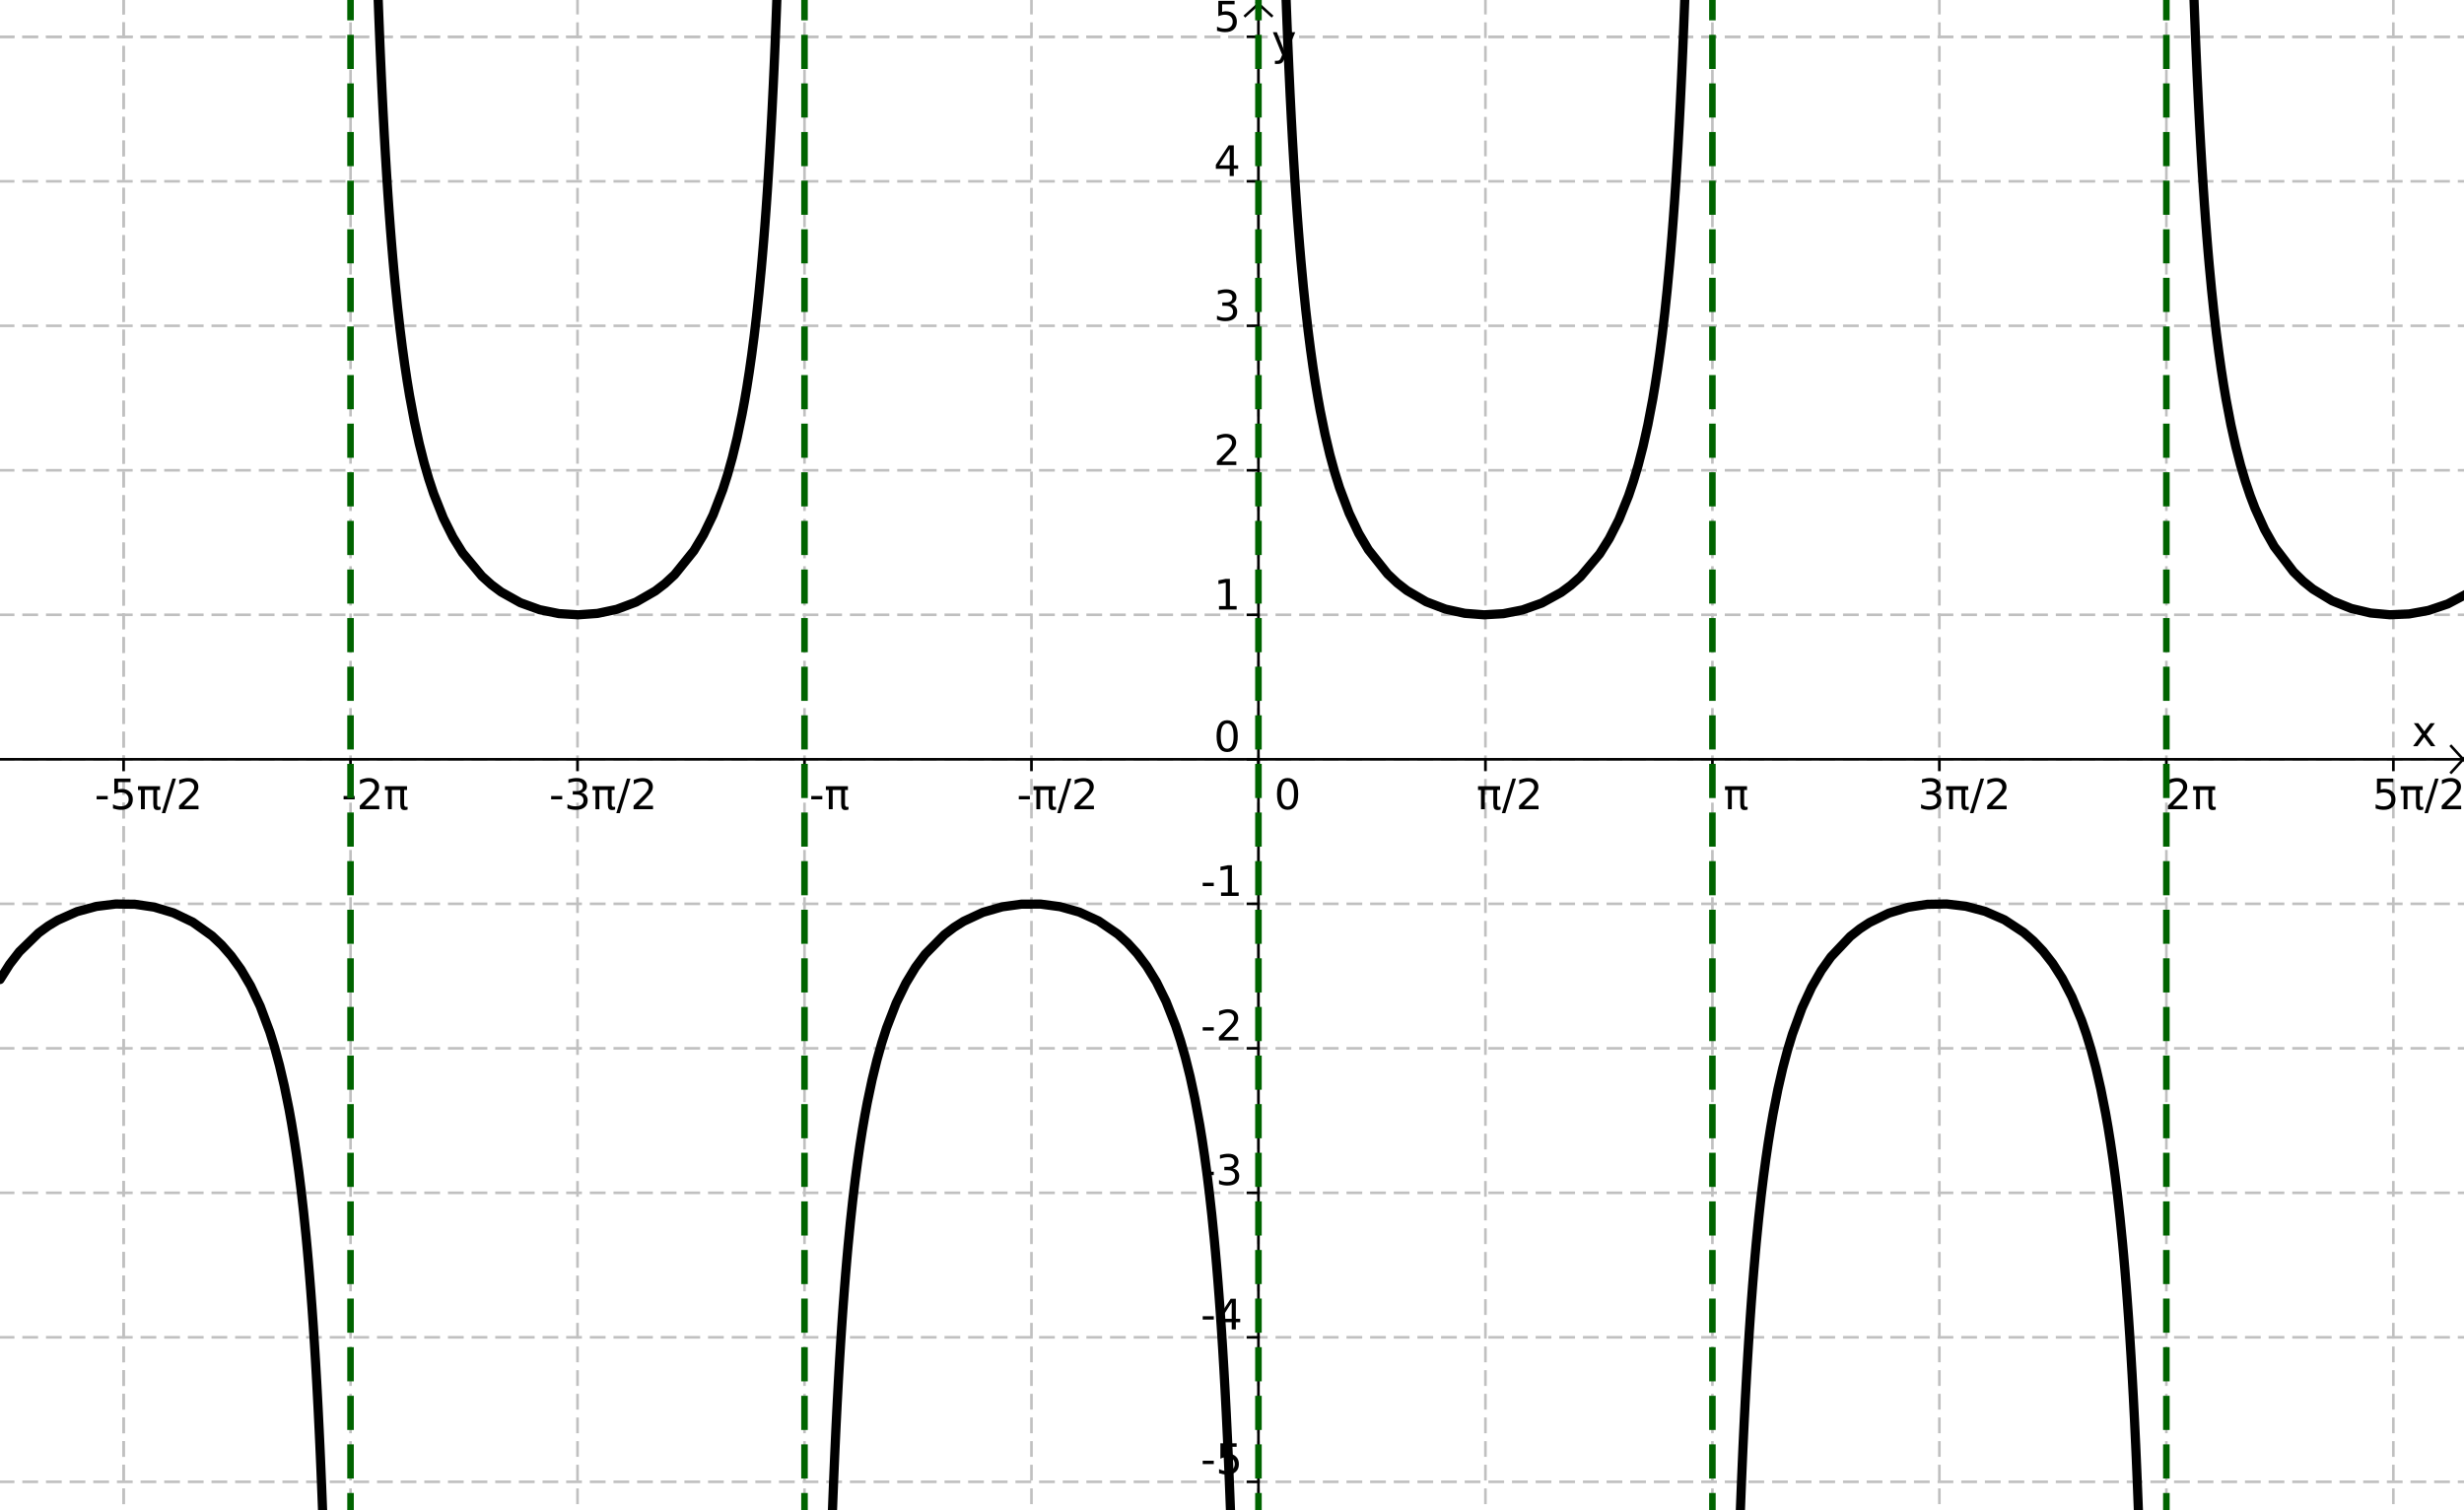 <?xml version="1.0" standalone="no"?>

<svg 
     version="1.1"
     baseProfile="full"
     xmlns="http://www.w3.org/2000/svg"
     xmlns:xlink="http://www.w3.org/1999/xlink"
     xmlns:ev="http://www.w3.org/2001/xml-events"
     x="0px"
     y="0px"
     width="483px"
     height="296px"
     viewBox="0 0 483 296"
     >
<rect x="0" y="0" width="483" height="296" fill="#808080" stroke="none"/>
<title></title>
<desc>Creator: FreeHEP Graphics2D Driver Producer: geogebra.export.SVGExtensions Revision: 12753  Source:  Date: Domingo, 12 de Abril de 2015 11h59min41s BRT</desc>
<g stroke-linejoin="miter" stroke-dashoffset="0" stroke-dasharray="none" stroke-width="1" stroke-miterlimit="10" stroke-linecap="square">
<g transform="matrix(0.515, 0, 0, 0.515, 0, 0)">
<g fill-opacity="1" fill-rule="nonzero" stroke="none" fill="#ffffff">
  <path d="M 0 0 L 939 0 L 939 575 L 0 575 L 0 0 z"/>
</g> <!-- drawing style -->
</g> <!-- transform -->
<g transform="matrix(0.515, 0, 0, 0.515, 0, 0)">
<g stroke-linejoin="round" stroke-dasharray="5,4" stroke-linecap="butt" fill="none" stroke-opacity="1" stroke="#c0c0c0">
  <path d="M 47.031 0 L 47.031 575"/>
</g> <!-- drawing style -->
</g> <!-- transform -->
<g transform="matrix(0.515, 0, 0, 0.515, 0, 0)">
<g stroke-linejoin="round" stroke-dasharray="5,4" stroke-linecap="butt" fill="none" stroke-opacity="1" stroke="#c0c0c0">
  <path d="M 47.031 0 L 47.031 575"/>
</g> <!-- drawing style -->
</g> <!-- transform -->
<g transform="matrix(0.515, 0, 0, 0.515, 0, 0)">
<g stroke-linejoin="round" stroke-dasharray="5,4" stroke-linecap="butt" fill="none" stroke-opacity="1" stroke="#c0c0c0">
  <path d="M 133.425 0 L 133.425 575"/>
</g> <!-- drawing style -->
</g> <!-- transform -->
<g transform="matrix(0.515, 0, 0, 0.515, 0, 0)">
<g stroke-linejoin="round" stroke-dasharray="5,4" stroke-linecap="butt" fill="none" stroke-opacity="1" stroke="#c0c0c0">
  <path d="M 219.819 0 L 219.819 575"/>
</g> <!-- drawing style -->
</g> <!-- transform -->
<g transform="matrix(0.515, 0, 0, 0.515, 0, 0)">
<g stroke-linejoin="round" stroke-dasharray="5,4" stroke-linecap="butt" fill="none" stroke-opacity="1" stroke="#c0c0c0">
  <path d="M 306.212 0 L 306.212 575"/>
</g> <!-- drawing style -->
</g> <!-- transform -->
<g transform="matrix(0.515, 0, 0, 0.515, 0, 0)">
<g stroke-linejoin="round" stroke-dasharray="5,4" stroke-linecap="butt" fill="none" stroke-opacity="1" stroke="#c0c0c0">
  <path d="M 392.606 0 L 392.606 575"/>
</g> <!-- drawing style -->
</g> <!-- transform -->
<g transform="matrix(0.515, 0, 0, 0.515, 0, 0)">
<g stroke-linejoin="round" stroke-dasharray="5,4" stroke-linecap="butt" fill="none" stroke-opacity="1" stroke="#c0c0c0">
  <path d="M 479 0 L 479 575"/>
</g> <!-- drawing style -->
</g> <!-- transform -->
<g transform="matrix(0.515, 0, 0, 0.515, 0, 0)">
<g stroke-linejoin="round" stroke-dasharray="5,4" stroke-linecap="butt" fill="none" stroke-opacity="1" stroke="#c0c0c0">
  <path d="M 565.394 0 L 565.394 575"/>
</g> <!-- drawing style -->
</g> <!-- transform -->
<g transform="matrix(0.515, 0, 0, 0.515, 0, 0)">
<g stroke-linejoin="round" stroke-dasharray="5,4" stroke-linecap="butt" fill="none" stroke-opacity="1" stroke="#c0c0c0">
  <path d="M 651.788 0 L 651.788 575"/>
</g> <!-- drawing style -->
</g> <!-- transform -->
<g transform="matrix(0.515, 0, 0, 0.515, 0, 0)">
<g stroke-linejoin="round" stroke-dasharray="5,4" stroke-linecap="butt" fill="none" stroke-opacity="1" stroke="#c0c0c0">
  <path d="M 738.181 0 L 738.181 575"/>
</g> <!-- drawing style -->
</g> <!-- transform -->
<g transform="matrix(0.515, 0, 0, 0.515, 0, 0)">
<g stroke-linejoin="round" stroke-dasharray="5,4" stroke-linecap="butt" fill="none" stroke-opacity="1" stroke="#c0c0c0">
  <path d="M 824.575 0 L 824.575 575"/>
</g> <!-- drawing style -->
</g> <!-- transform -->
<g transform="matrix(0.515, 0, 0, 0.515, 0, 0)">
<g stroke-linejoin="round" stroke-dasharray="5,4" stroke-linecap="butt" fill="none" stroke-opacity="1" stroke="#c0c0c0">
  <path d="M 910.969 0 L 910.969 575"/>
</g> <!-- drawing style -->
</g> <!-- transform -->
<g transform="matrix(0.515, 0, 0, 0.515, 0, 0)">
<g stroke-linejoin="round" stroke-dasharray="5,4" stroke-linecap="butt" fill="none" stroke-opacity="1" stroke="#c0c0c0">
  <path d="M 0 14 L 939 14"/>
</g> <!-- drawing style -->
</g> <!-- transform -->
<g transform="matrix(0.515, 0, 0, 0.515, 0, 0)">
<g stroke-linejoin="round" stroke-dasharray="5,4" stroke-linecap="butt" fill="none" stroke-opacity="1" stroke="#c0c0c0">
  <path d="M 0 14 L 939 14"/>
</g> <!-- drawing style -->
</g> <!-- transform -->
<g transform="matrix(0.515, 0, 0, 0.515, 0, 0)">
<g stroke-linejoin="round" stroke-dasharray="5,4" stroke-linecap="butt" fill="none" stroke-opacity="1" stroke="#c0c0c0">
  <path d="M 0 69 L 939 69"/>
</g> <!-- drawing style -->
</g> <!-- transform -->
<g transform="matrix(0.515, 0, 0, 0.515, 0, 0)">
<g stroke-linejoin="round" stroke-dasharray="5,4" stroke-linecap="butt" fill="none" stroke-opacity="1" stroke="#c0c0c0">
  <path d="M 0 124 L 939 124"/>
</g> <!-- drawing style -->
</g> <!-- transform -->
<g transform="matrix(0.515, 0, 0, 0.515, 0, 0)">
<g stroke-linejoin="round" stroke-dasharray="5,4" stroke-linecap="butt" fill="none" stroke-opacity="1" stroke="#c0c0c0">
  <path d="M 0 179 L 939 179"/>
</g> <!-- drawing style -->
</g> <!-- transform -->
<g transform="matrix(0.515, 0, 0, 0.515, 0, 0)">
<g stroke-linejoin="round" stroke-dasharray="5,4" stroke-linecap="butt" fill="none" stroke-opacity="1" stroke="#c0c0c0">
  <path d="M 0 234 L 939 234"/>
</g> <!-- drawing style -->
</g> <!-- transform -->
<g transform="matrix(0.515, 0, 0, 0.515, 0, 0)">
<g stroke-linejoin="round" stroke-dasharray="5,4" stroke-linecap="butt" fill="none" stroke-opacity="1" stroke="#c0c0c0">
  <path d="M 0 289 L 939 289"/>
</g> <!-- drawing style -->
</g> <!-- transform -->
<g transform="matrix(0.515, 0, 0, 0.515, 0, 0)">
<g stroke-linejoin="round" stroke-dasharray="5,4" stroke-linecap="butt" fill="none" stroke-opacity="1" stroke="#c0c0c0">
  <path d="M 0 344 L 939 344"/>
</g> <!-- drawing style -->
</g> <!-- transform -->
<g transform="matrix(0.515, 0, 0, 0.515, 0, 0)">
<g stroke-linejoin="round" stroke-dasharray="5,4" stroke-linecap="butt" fill="none" stroke-opacity="1" stroke="#c0c0c0">
  <path d="M 0 399 L 939 399"/>
</g> <!-- drawing style -->
</g> <!-- transform -->
<g transform="matrix(0.515, 0, 0, 0.515, 0, 0)">
<g stroke-linejoin="round" stroke-dasharray="5,4" stroke-linecap="butt" fill="none" stroke-opacity="1" stroke="#c0c0c0">
  <path d="M 0 454 L 939 454"/>
</g> <!-- drawing style -->
</g> <!-- transform -->
<g transform="matrix(0.515, 0, 0, 0.515, 0, 0)">
<g stroke-linejoin="round" stroke-dasharray="5,4" stroke-linecap="butt" fill="none" stroke-opacity="1" stroke="#c0c0c0">
  <path d="M 0 509 L 939 509"/>
</g> <!-- drawing style -->
</g> <!-- transform -->
<g transform="matrix(0.515, 0, 0, 0.515, 0, 0)">
<g stroke-linejoin="round" stroke-dasharray="5,4" stroke-linecap="butt" fill="none" stroke-opacity="1" stroke="#c0c0c0">
  <path d="M 0 564 L 939 564"/>
</g> <!-- drawing style -->
</g> <!-- transform -->
<g transform="matrix(0.515, 0, 0, 0.515, 0, 0)">
<g fill-opacity="1" fill-rule="nonzero" stroke="none" fill="#000000">
  <path d="M 926.781 275.25 L 923.625 279.5 L 926.953 284 L 925.25 284 L 922.703 280.562 L 920.156 284 L 918.469 284 L 921.859 279.422 L 918.75 275.25 L 920.453 275.25 L 922.766 278.359 L 925.094 275.25 L 926.781 275.25 z"/>
</g> <!-- drawing style -->
</g> <!-- transform -->
<g transform="matrix(0.515, 0, 0, 0.515, 0, 0)">
<g fill-opacity="1" fill-rule="nonzero" stroke="none" fill="#000000">
  <path d="M 36.781 302.969 L 41 302.969 L 41 304.25 L 36.781 304.25 L 36.781 302.969 z M 43.508 296.328 L 49.695 296.328 L 49.695 297.656 L 44.945 297.656 L 44.945 300.516 Q 45.289 300.406 45.633 300.344 Q 45.977 300.281 46.32 300.281 Q 48.273 300.281 49.414 301.352 Q 50.555 302.422 50.555 304.25 Q 50.555 306.141 49.383 307.188 Q 48.211 308.234 46.086 308.234 Q 45.352 308.234 44.586 308.102 Q 43.82 307.969 43.008 307.719 L 43.008 306.141 Q 43.711 306.516 44.461 306.703 Q 45.211 306.891 46.055 306.891 Q 47.398 306.891 48.188 306.18 Q 48.977 305.469 48.977 304.25 Q 48.977 303.031 48.188 302.32 Q 47.398 301.609 46.055 301.609 Q 45.414 301.609 44.789 301.75 Q 44.164 301.891 43.508 302.188 L 43.508 296.328 z M 52.531 299.25 L 60.922 299.25 L 60.922 300.688 L 59.812 300.688 L 59.812 306.062 Q 59.812 306.625 60.008 306.867 Q 60.203 307.109 60.625 307.109 Q 60.75 307.109 60.922 307.094 Q 61.094 307.078 61.141 307.062 L 61.141 308.109 Q 60.875 308.219 60.586 308.266 Q 60.297 308.312 60 308.312 Q 59.062 308.312 58.703 307.797 Q 58.344 307.281 58.344 305.906 L 58.344 300.688 L 55.125 300.688 L 55.125 308 L 53.656 308 L 53.656 300.688 L 52.531 300.688 L 52.531 299.25 z M 65.648 296.328 L 66.977 296.328 L 62.914 309.484 L 61.586 309.484 L 65.648 296.328 z M 70.055 306.672 L 75.555 306.672 L 75.555 308 L 68.148 308 L 68.148 306.672 Q 69.055 305.734 70.602 304.172 Q 72.148 302.609 72.555 302.156 Q 73.305 301.297 73.609 300.711 Q 73.914 300.125 73.914 299.547 Q 73.914 298.625 73.258 298.039 Q 72.602 297.453 71.555 297.453 Q 70.82 297.453 69.992 297.711 Q 69.164 297.969 68.227 298.484 L 68.227 296.891 Q 69.18 296.516 70.008 296.32 Q 70.836 296.125 71.523 296.125 Q 73.336 296.125 74.414 297.031 Q 75.492 297.938 75.492 299.453 Q 75.492 300.172 75.227 300.812 Q 74.961 301.453 74.242 302.328 Q 74.055 302.562 73.008 303.641 Q 71.961 304.719 70.055 306.672 z"/>
</g> <!-- drawing style -->
</g> <!-- transform -->
<g transform="matrix(0.515, 0, 0, 0.515, 0, 0)">
<g stroke-linecap="butt" fill="none" stroke-opacity="1" stroke="#000000">
  <path d="M 47.031 289 L 47.031 293"/>
</g> <!-- drawing style -->
</g> <!-- transform -->
<g transform="matrix(0.515, 0, 0, 0.515, 0, 0)">
<g fill-opacity="1" fill-rule="nonzero" stroke="none" fill="#000000">
  <path d="M 130.781 302.969 L 135 302.969 L 135 304.25 L 130.781 304.25 L 130.781 302.969 z M 138.852 306.672 L 144.352 306.672 L 144.352 308 L 136.945 308 L 136.945 306.672 Q 137.852 305.734 139.398 304.172 Q 140.945 302.609 141.352 302.156 Q 142.102 301.297 142.406 300.711 Q 142.711 300.125 142.711 299.547 Q 142.711 298.625 142.055 298.039 Q 141.398 297.453 140.352 297.453 Q 139.617 297.453 138.789 297.711 Q 137.961 297.969 137.023 298.484 L 137.023 296.891 Q 137.977 296.516 138.805 296.32 Q 139.633 296.125 140.32 296.125 Q 142.133 296.125 143.211 297.031 Q 144.289 297.938 144.289 299.453 Q 144.289 300.172 144.023 300.812 Q 143.758 301.453 143.039 302.328 Q 142.852 302.562 141.805 303.641 Q 140.758 304.719 138.852 306.672 z M 146.531 299.25 L 154.922 299.25 L 154.922 300.688 L 153.812 300.688 L 153.812 306.062 Q 153.812 306.625 154.008 306.867 Q 154.203 307.109 154.625 307.109 Q 154.75 307.109 154.922 307.094 Q 155.094 307.078 155.141 307.062 L 155.141 308.109 Q 154.875 308.219 154.586 308.266 Q 154.297 308.312 154 308.312 Q 153.062 308.312 152.703 307.797 Q 152.344 307.281 152.344 305.906 L 152.344 300.688 L 149.125 300.688 L 149.125 308 L 147.656 308 L 147.656 300.688 L 146.531 300.688 L 146.531 299.25 z"/>
</g> <!-- drawing style -->
</g> <!-- transform -->
<g transform="matrix(0.515, 0, 0, 0.515, 0, 0)">
<g stroke-linecap="butt" fill="none" stroke-opacity="1" stroke="#000000">
  <path d="M 133.425 289 L 133.425 293"/>
</g> <!-- drawing style -->
</g> <!-- transform -->
<g transform="matrix(0.515, 0, 0, 0.515, 0, 0)">
<g fill-opacity="1" fill-rule="nonzero" stroke="none" fill="#000000">
  <path d="M 209.781 302.969 L 214 302.969 L 214 304.25 L 209.781 304.25 L 209.781 302.969 z M 221.273 301.703 Q 222.398 301.953 223.039 302.719 Q 223.68 303.484 223.68 304.609 Q 223.68 306.328 222.492 307.281 Q 221.305 308.234 219.117 308.234 Q 218.383 308.234 217.602 308.086 Q 216.82 307.938 215.992 307.641 L 215.992 306.125 Q 216.648 306.5 217.43 306.695 Q 218.211 306.891 219.07 306.891 Q 220.555 306.891 221.328 306.305 Q 222.102 305.719 222.102 304.609 Q 222.102 303.578 221.383 302.992 Q 220.664 302.406 219.367 302.406 L 218.008 302.406 L 218.008 301.109 L 219.43 301.109 Q 220.602 301.109 221.219 300.648 Q 221.836 300.188 221.836 299.312 Q 221.836 298.406 221.195 297.93 Q 220.555 297.453 219.367 297.453 Q 218.727 297.453 217.984 297.594 Q 217.242 297.734 216.352 298.031 L 216.352 296.625 Q 217.242 296.375 218.031 296.25 Q 218.82 296.125 219.508 296.125 Q 221.305 296.125 222.352 296.938 Q 223.398 297.75 223.398 299.141 Q 223.398 300.109 222.844 300.781 Q 222.289 301.453 221.273 301.703 z M 225.531 299.25 L 233.922 299.25 L 233.922 300.688 L 232.812 300.688 L 232.812 306.062 Q 232.812 306.625 233.008 306.867 Q 233.203 307.109 233.625 307.109 Q 233.75 307.109 233.922 307.094 Q 234.094 307.078 234.141 307.062 L 234.141 308.109 Q 233.875 308.219 233.586 308.266 Q 233.297 308.312 233 308.312 Q 232.062 308.312 231.703 307.797 Q 231.344 307.281 231.344 305.906 L 231.344 300.688 L 228.125 300.688 L 228.125 308 L 226.656 308 L 226.656 300.688 L 225.531 300.688 L 225.531 299.25 z M 238.648 296.328 L 239.977 296.328 L 235.914 309.484 L 234.586 309.484 L 238.648 296.328 z M 243.055 306.672 L 248.555 306.672 L 248.555 308 L 241.148 308 L 241.148 306.672 Q 242.055 305.734 243.602 304.172 Q 245.148 302.609 245.555 302.156 Q 246.305 301.297 246.609 300.711 Q 246.914 300.125 246.914 299.547 Q 246.914 298.625 246.258 298.039 Q 245.602 297.453 244.555 297.453 Q 243.82 297.453 242.992 297.711 Q 242.164 297.969 241.227 298.484 L 241.227 296.891 Q 242.18 296.516 243.008 296.32 Q 243.836 296.125 244.523 296.125 Q 246.336 296.125 247.414 297.031 Q 248.492 297.938 248.492 299.453 Q 248.492 300.172 248.227 300.812 Q 247.961 301.453 247.242 302.328 Q 247.055 302.562 246.008 303.641 Q 244.961 304.719 243.055 306.672 z"/>
</g> <!-- drawing style -->
</g> <!-- transform -->
<g transform="matrix(0.515, 0, 0, 0.515, 0, 0)">
<g stroke-linecap="butt" fill="none" stroke-opacity="1" stroke="#000000">
  <path d="M 219.819 289 L 219.819 293"/>
</g> <!-- drawing style -->
</g> <!-- transform -->
<g transform="matrix(0.515, 0, 0, 0.515, 0, 0)">
<g fill-opacity="1" fill-rule="nonzero" stroke="none" fill="#000000">
  <path d="M 308.781 302.969 L 313 302.969 L 313 304.25 L 308.781 304.25 L 308.781 302.969 z M 314.352 299.25 L 322.742 299.25 L 322.742 300.688 L 321.633 300.688 L 321.633 306.062 Q 321.633 306.625 321.828 306.867 Q 322.023 307.109 322.445 307.109 Q 322.57 307.109 322.742 307.094 Q 322.914 307.078 322.961 307.062 L 322.961 308.109 Q 322.695 308.219 322.406 308.266 Q 322.117 308.312 321.82 308.312 Q 320.883 308.312 320.523 307.797 Q 320.164 307.281 320.164 305.906 L 320.164 300.688 L 316.945 300.688 L 316.945 308 L 315.477 308 L 315.477 300.688 L 314.352 300.688 L 314.352 299.25 z"/>
</g> <!-- drawing style -->
</g> <!-- transform -->
<g transform="matrix(0.515, 0, 0, 0.515, 0, 0)">
<g stroke-linecap="butt" fill="none" stroke-opacity="1" stroke="#000000">
  <path d="M 306.212 289 L 306.212 293"/>
</g> <!-- drawing style -->
</g> <!-- transform -->
<g transform="matrix(0.515, 0, 0, 0.515, 0, 0)">
<g fill-opacity="1" fill-rule="nonzero" stroke="none" fill="#000000">
  <path d="M 387.781 302.969 L 392 302.969 L 392 304.25 L 387.781 304.25 L 387.781 302.969 z M 393.352 299.25 L 401.742 299.25 L 401.742 300.688 L 400.633 300.688 L 400.633 306.062 Q 400.633 306.625 400.828 306.867 Q 401.023 307.109 401.445 307.109 Q 401.57 307.109 401.742 307.094 Q 401.914 307.078 401.961 307.062 L 401.961 308.109 Q 401.695 308.219 401.406 308.266 Q 401.117 308.312 400.82 308.312 Q 399.883 308.312 399.523 307.797 Q 399.164 307.281 399.164 305.906 L 399.164 300.688 L 395.945 300.688 L 395.945 308 L 394.477 308 L 394.477 300.688 L 393.352 300.688 L 393.352 299.25 z M 406.469 296.328 L 407.797 296.328 L 403.734 309.484 L 402.406 309.484 L 406.469 296.328 z M 410.875 306.672 L 416.375 306.672 L 416.375 308 L 408.969 308 L 408.969 306.672 Q 409.875 305.734 411.422 304.172 Q 412.969 302.609 413.375 302.156 Q 414.125 301.297 414.43 300.711 Q 414.734 300.125 414.734 299.547 Q 414.734 298.625 414.078 298.039 Q 413.422 297.453 412.375 297.453 Q 411.641 297.453 410.812 297.711 Q 409.984 297.969 409.047 298.484 L 409.047 296.891 Q 410 296.516 410.828 296.32 Q 411.656 296.125 412.344 296.125 Q 414.156 296.125 415.234 297.031 Q 416.312 297.938 416.312 299.453 Q 416.312 300.172 416.047 300.812 Q 415.781 301.453 415.062 302.328 Q 414.875 302.562 413.828 303.641 Q 412.781 304.719 410.875 306.672 z"/>
</g> <!-- drawing style -->
</g> <!-- transform -->
<g transform="matrix(0.515, 0, 0, 0.515, 0, 0)">
<g stroke-linecap="butt" fill="none" stroke-opacity="1" stroke="#000000">
  <path d="M 392.606 289 L 392.606 293"/>
</g> <!-- drawing style -->
</g> <!-- transform -->
<g transform="matrix(0.515, 0, 0, 0.515, 0, 0)">
<g fill-opacity="1" fill-rule="nonzero" stroke="none" fill="#000000">
  <path d="M 490.094 297.375 Q 488.875 297.375 488.258 298.57 Q 487.641 299.766 487.641 302.172 Q 487.641 304.578 488.258 305.773 Q 488.875 306.969 490.094 306.969 Q 491.312 306.969 491.93 305.773 Q 492.547 304.578 492.547 302.172 Q 492.547 299.766 491.93 298.57 Q 491.312 297.375 490.094 297.375 z M 490.094 296.125 Q 492.047 296.125 493.086 297.672 Q 494.125 299.219 494.125 302.172 Q 494.125 305.125 493.086 306.68 Q 492.047 308.234 490.094 308.234 Q 488.125 308.234 487.094 306.68 Q 486.062 305.125 486.062 302.172 Q 486.062 299.219 487.094 297.672 Q 488.125 296.125 490.094 296.125 z"/>
</g> <!-- drawing style -->
</g> <!-- transform -->
<g transform="matrix(0.515, 0, 0, 0.515, 0, 0)">
<g stroke-linecap="butt" fill="none" stroke-opacity="1" stroke="#000000">
  <path d="M 479 289 L 479 293"/>
</g> <!-- drawing style -->
</g> <!-- transform -->
<g transform="matrix(0.515, 0, 0, 0.515, 0, 0)">
<g fill-opacity="1" fill-rule="nonzero" stroke="none" fill="#000000">
  <path d="M 562.578 299.25 L 570.969 299.25 L 570.969 300.688 L 569.859 300.688 L 569.859 306.062 Q 569.859 306.625 570.055 306.867 Q 570.25 307.109 570.672 307.109 Q 570.797 307.109 570.969 307.094 Q 571.141 307.078 571.188 307.062 L 571.188 308.109 Q 570.922 308.219 570.633 308.266 Q 570.344 308.312 570.047 308.312 Q 569.109 308.312 568.75 307.797 Q 568.391 307.281 568.391 305.906 L 568.391 300.688 L 565.172 300.688 L 565.172 308 L 563.703 308 L 563.703 300.688 L 562.578 300.688 L 562.578 299.25 z M 575.695 296.328 L 577.023 296.328 L 572.961 309.484 L 571.633 309.484 L 575.695 296.328 z M 580.102 306.672 L 585.602 306.672 L 585.602 308 L 578.195 308 L 578.195 306.672 Q 579.102 305.734 580.648 304.172 Q 582.195 302.609 582.602 302.156 Q 583.352 301.297 583.656 300.711 Q 583.961 300.125 583.961 299.547 Q 583.961 298.625 583.305 298.039 Q 582.648 297.453 581.602 297.453 Q 580.867 297.453 580.039 297.711 Q 579.211 297.969 578.273 298.484 L 578.273 296.891 Q 579.227 296.516 580.055 296.32 Q 580.883 296.125 581.57 296.125 Q 583.383 296.125 584.461 297.031 Q 585.539 297.938 585.539 299.453 Q 585.539 300.172 585.273 300.812 Q 585.008 301.453 584.289 302.328 Q 584.102 302.562 583.055 303.641 Q 582.008 304.719 580.102 306.672 z"/>
</g> <!-- drawing style -->
</g> <!-- transform -->
<g transform="matrix(0.515, 0, 0, 0.515, 0, 0)">
<g stroke-linecap="butt" fill="none" stroke-opacity="1" stroke="#000000">
  <path d="M 565.394 289 L 565.394 293"/>
</g> <!-- drawing style -->
</g> <!-- transform -->
<g transform="matrix(0.515, 0, 0, 0.515, 0, 0)">
<g fill-opacity="1" fill-rule="nonzero" stroke="none" fill="#000000">
  <path d="M 656.578 299.25 L 664.969 299.25 L 664.969 300.688 L 663.859 300.688 L 663.859 306.062 Q 663.859 306.625 664.055 306.867 Q 664.25 307.109 664.672 307.109 Q 664.797 307.109 664.969 307.094 Q 665.141 307.078 665.188 307.062 L 665.188 308.109 Q 664.922 308.219 664.633 308.266 Q 664.344 308.312 664.047 308.312 Q 663.109 308.312 662.75 307.797 Q 662.391 307.281 662.391 305.906 L 662.391 300.688 L 659.172 300.688 L 659.172 308 L 657.703 308 L 657.703 300.688 L 656.578 300.688 L 656.578 299.25 z"/>
</g> <!-- drawing style -->
</g> <!-- transform -->
<g transform="matrix(0.515, 0, 0, 0.515, 0, 0)">
<g stroke-linecap="butt" fill="none" stroke-opacity="1" stroke="#000000">
  <path d="M 651.788 289 L 651.788 293"/>
</g> <!-- drawing style -->
</g> <!-- transform -->
<g transform="matrix(0.515, 0, 0, 0.515, 0, 0)">
<g fill-opacity="1" fill-rule="nonzero" stroke="none" fill="#000000">
  <path d="M 736.5 301.703 Q 737.625 301.953 738.266 302.719 Q 738.906 303.484 738.906 304.609 Q 738.906 306.328 737.719 307.281 Q 736.531 308.234 734.344 308.234 Q 733.609 308.234 732.828 308.086 Q 732.047 307.938 731.219 307.641 L 731.219 306.125 Q 731.875 306.5 732.656 306.695 Q 733.438 306.891 734.297 306.891 Q 735.781 306.891 736.555 306.305 Q 737.328 305.719 737.328 304.609 Q 737.328 303.578 736.609 302.992 Q 735.891 302.406 734.594 302.406 L 733.234 302.406 L 733.234 301.109 L 734.656 301.109 Q 735.828 301.109 736.445 300.648 Q 737.062 300.188 737.062 299.312 Q 737.062 298.406 736.422 297.93 Q 735.781 297.453 734.594 297.453 Q 733.953 297.453 733.211 297.594 Q 732.469 297.734 731.578 298.031 L 731.578 296.625 Q 732.469 296.375 733.258 296.25 Q 734.047 296.125 734.734 296.125 Q 736.531 296.125 737.578 296.938 Q 738.625 297.75 738.625 299.141 Q 738.625 300.109 738.07 300.781 Q 737.516 301.453 736.5 301.703 z M 740.758 299.25 L 749.148 299.25 L 749.148 300.688 L 748.039 300.688 L 748.039 306.062 Q 748.039 306.625 748.234 306.867 Q 748.43 307.109 748.852 307.109 Q 748.977 307.109 749.148 307.094 Q 749.32 307.078 749.367 307.062 L 749.367 308.109 Q 749.102 308.219 748.812 308.266 Q 748.523 308.312 748.227 308.312 Q 747.289 308.312 746.93 307.797 Q 746.57 307.281 746.57 305.906 L 746.57 300.688 L 743.352 300.688 L 743.352 308 L 741.883 308 L 741.883 300.688 L 740.758 300.688 L 740.758 299.25 z M 753.875 296.328 L 755.203 296.328 L 751.141 309.484 L 749.812 309.484 L 753.875 296.328 z M 758.281 306.672 L 763.781 306.672 L 763.781 308 L 756.375 308 L 756.375 306.672 Q 757.281 305.734 758.828 304.172 Q 760.375 302.609 760.781 302.156 Q 761.531 301.297 761.836 300.711 Q 762.141 300.125 762.141 299.547 Q 762.141 298.625 761.484 298.039 Q 760.828 297.453 759.781 297.453 Q 759.047 297.453 758.219 297.711 Q 757.391 297.969 756.453 298.484 L 756.453 296.891 Q 757.406 296.516 758.234 296.32 Q 759.062 296.125 759.75 296.125 Q 761.562 296.125 762.641 297.031 Q 763.719 297.938 763.719 299.453 Q 763.719 300.172 763.453 300.812 Q 763.188 301.453 762.469 302.328 Q 762.281 302.562 761.234 303.641 Q 760.188 304.719 758.281 306.672 z"/>
</g> <!-- drawing style -->
</g> <!-- transform -->
<g transform="matrix(0.515, 0, 0, 0.515, 0, 0)">
<g stroke-linecap="butt" fill="none" stroke-opacity="1" stroke="#000000">
  <path d="M 738.181 289 L 738.181 293"/>
</g> <!-- drawing style -->
</g> <!-- transform -->
<g transform="matrix(0.515, 0, 0, 0.515, 0, 0)">
<g fill-opacity="1" fill-rule="nonzero" stroke="none" fill="#000000">
  <path d="M 827.078 306.672 L 832.578 306.672 L 832.578 308 L 825.172 308 L 825.172 306.672 Q 826.078 305.734 827.625 304.172 Q 829.172 302.609 829.578 302.156 Q 830.328 301.297 830.633 300.711 Q 830.938 300.125 830.938 299.547 Q 830.938 298.625 830.281 298.039 Q 829.625 297.453 828.578 297.453 Q 827.844 297.453 827.016 297.711 Q 826.188 297.969 825.25 298.484 L 825.25 296.891 Q 826.203 296.516 827.031 296.32 Q 827.859 296.125 828.547 296.125 Q 830.359 296.125 831.438 297.031 Q 832.516 297.938 832.516 299.453 Q 832.516 300.172 832.25 300.812 Q 831.984 301.453 831.266 302.328 Q 831.078 302.562 830.031 303.641 Q 828.984 304.719 827.078 306.672 z M 834.758 299.25 L 843.148 299.25 L 843.148 300.688 L 842.039 300.688 L 842.039 306.062 Q 842.039 306.625 842.234 306.867 Q 842.43 307.109 842.852 307.109 Q 842.977 307.109 843.148 307.094 Q 843.32 307.078 843.367 307.062 L 843.367 308.109 Q 843.102 308.219 842.812 308.266 Q 842.523 308.312 842.227 308.312 Q 841.289 308.312 840.93 307.797 Q 840.57 307.281 840.57 305.906 L 840.57 300.688 L 837.352 300.688 L 837.352 308 L 835.883 308 L 835.883 300.688 L 834.758 300.688 L 834.758 299.25 z"/>
</g> <!-- drawing style -->
</g> <!-- transform -->
<g transform="matrix(0.515, 0, 0, 0.515, 0, 0)">
<g stroke-linecap="butt" fill="none" stroke-opacity="1" stroke="#000000">
  <path d="M 824.575 289 L 824.575 293"/>
</g> <!-- drawing style -->
</g> <!-- transform -->
<g transform="matrix(0.515, 0, 0, 0.515, 0, 0)">
<g fill-opacity="1" fill-rule="nonzero" stroke="none" fill="#000000">
  <path d="M 904.734 296.328 L 910.922 296.328 L 910.922 297.656 L 906.172 297.656 L 906.172 300.516 Q 906.516 300.406 906.859 300.344 Q 907.203 300.281 907.547 300.281 Q 909.5 300.281 910.641 301.352 Q 911.781 302.422 911.781 304.25 Q 911.781 306.141 910.609 307.188 Q 909.438 308.234 907.312 308.234 Q 906.578 308.234 905.812 308.102 Q 905.047 307.969 904.234 307.719 L 904.234 306.141 Q 904.938 306.516 905.688 306.703 Q 906.438 306.891 907.281 306.891 Q 908.625 306.891 909.414 306.18 Q 910.203 305.469 910.203 304.25 Q 910.203 303.031 909.414 302.32 Q 908.625 301.609 907.281 301.609 Q 906.641 301.609 906.016 301.75 Q 905.391 301.891 904.734 302.188 L 904.734 296.328 z M 913.758 299.25 L 922.148 299.25 L 922.148 300.688 L 921.039 300.688 L 921.039 306.062 Q 921.039 306.625 921.234 306.867 Q 921.43 307.109 921.852 307.109 Q 921.977 307.109 922.148 307.094 Q 922.32 307.078 922.367 307.062 L 922.367 308.109 Q 922.102 308.219 921.812 308.266 Q 921.523 308.312 921.227 308.312 Q 920.289 308.312 919.93 307.797 Q 919.57 307.281 919.57 305.906 L 919.57 300.688 L 916.352 300.688 L 916.352 308 L 914.883 308 L 914.883 300.688 L 913.758 300.688 L 913.758 299.25 z M 926.875 296.328 L 928.203 296.328 L 924.141 309.484 L 922.812 309.484 L 926.875 296.328 z M 931.281 306.672 L 936.781 306.672 L 936.781 308 L 929.375 308 L 929.375 306.672 Q 930.281 305.734 931.828 304.172 Q 933.375 302.609 933.781 302.156 Q 934.531 301.297 934.836 300.711 Q 935.141 300.125 935.141 299.547 Q 935.141 298.625 934.484 298.039 Q 933.828 297.453 932.781 297.453 Q 932.047 297.453 931.219 297.711 Q 930.391 297.969 929.453 298.484 L 929.453 296.891 Q 930.406 296.516 931.234 296.32 Q 932.062 296.125 932.75 296.125 Q 934.562 296.125 935.641 297.031 Q 936.719 297.938 936.719 299.453 Q 936.719 300.172 936.453 300.812 Q 936.188 301.453 935.469 302.328 Q 935.281 302.562 934.234 303.641 Q 933.188 304.719 931.281 306.672 z"/>
</g> <!-- drawing style -->
</g> <!-- transform -->
<g transform="matrix(0.515, 0, 0, 0.515, 0, 0)">
<g stroke-linecap="butt" fill="none" stroke-opacity="1" stroke="#000000">
  <path d="M 910.969 289 L 910.969 293"/>
</g> <!-- drawing style -->
</g> <!-- transform -->
<g transform="matrix(0.515, 0, 0, 0.515, 0, 0)">
<g stroke-linecap="butt" fill="none" stroke-opacity="1" stroke="#000000">
  <path d="M 0 289 L 937 289"/>
</g> <!-- drawing style -->
</g> <!-- transform -->
<g transform="matrix(0.515, 0, 0, 0.515, 0, 0)">
<g stroke-linecap="butt" fill="none" stroke-opacity="1" stroke="#000000">
  <path d="M 938 289.5 L 933 284"/>
</g> <!-- drawing style -->
</g> <!-- transform -->
<g transform="matrix(0.515, 0, 0, 0.515, 0, 0)">
<g stroke-linecap="butt" fill="none" stroke-opacity="1" stroke="#000000">
  <path d="M 938 288.5 L 933 294"/>
</g> <!-- drawing style -->
</g> <!-- transform -->
<g transform="matrix(0.515, 0, 0, 0.515, 0, 0)">
<g fill-opacity="1" fill-rule="nonzero" stroke="none" fill="#000000">
  <path d="M 489.156 21.812 Q 488.547 23.375 487.969 23.852 Q 487.391 24.328 486.422 24.328 L 485.266 24.328 L 485.266 23.125 L 486.109 23.125 Q 486.703 23.125 487.031 22.844 Q 487.359 22.562 487.766 21.516 L 488.016 20.859 L 484.484 12.25 L 486 12.25 L 488.734 19.094 L 491.469 12.25 L 493 12.25 L 489.156 21.812 z"/>
</g> <!-- drawing style -->
</g> <!-- transform -->
<g transform="matrix(0.515, 0, 0, 0.515, 0, 0)">
<g fill-opacity="1" fill-rule="nonzero" stroke="none" fill="#000000">
  <path d="M 457.781 555.969 L 462 555.969 L 462 557.25 L 457.781 557.25 L 457.781 555.969 z M 464.508 549.328 L 470.695 549.328 L 470.695 550.656 L 465.945 550.656 L 465.945 553.516 Q 466.289 553.406 466.633 553.344 Q 466.977 553.281 467.32 553.281 Q 469.273 553.281 470.414 554.352 Q 471.555 555.422 471.555 557.25 Q 471.555 559.141 470.383 560.188 Q 469.211 561.234 467.086 561.234 Q 466.352 561.234 465.586 561.102 Q 464.82 560.969 464.008 560.719 L 464.008 559.141 Q 464.711 559.516 465.461 559.703 Q 466.211 559.891 467.055 559.891 Q 468.398 559.891 469.188 559.18 Q 469.977 558.469 469.977 557.25 Q 469.977 556.031 469.188 555.32 Q 468.398 554.609 467.055 554.609 Q 466.414 554.609 465.789 554.75 Q 465.164 554.891 464.508 555.188 L 464.508 549.328 z"/>
</g> <!-- drawing style -->
</g> <!-- transform -->
<g transform="matrix(0.515, 0, 0, 0.515, 0, 0)">
<g stroke-linecap="butt" fill="none" stroke-opacity="1" stroke="#000000">
  <path d="M 475 564 L 479 564"/>
</g> <!-- drawing style -->
</g> <!-- transform -->
<g transform="matrix(0.515, 0, 0, 0.515, 0, 0)">
<g fill-opacity="1" fill-rule="nonzero" stroke="none" fill="#000000">
  <path d="M 457.781 500.969 L 462 500.969 L 462 502.25 L 457.781 502.25 L 457.781 500.969 z M 468.82 495.703 L 464.836 501.938 L 468.82 501.938 L 468.82 495.703 z M 468.414 494.328 L 470.398 494.328 L 470.398 501.938 L 472.055 501.938 L 472.055 503.25 L 470.398 503.25 L 470.398 506 L 468.82 506 L 468.82 503.25 L 463.555 503.25 L 463.555 501.719 L 468.414 494.328 z"/>
</g> <!-- drawing style -->
</g> <!-- transform -->
<g transform="matrix(0.515, 0, 0, 0.515, 0, 0)">
<g stroke-linecap="butt" fill="none" stroke-opacity="1" stroke="#000000">
  <path d="M 475 509 L 479 509"/>
</g> <!-- drawing style -->
</g> <!-- transform -->
<g transform="matrix(0.515, 0, 0, 0.515, 0, 0)">
<g fill-opacity="1" fill-rule="nonzero" stroke="none" fill="#000000">
  <path d="M 457.781 445.969 L 462 445.969 L 462 447.25 L 457.781 447.25 L 457.781 445.969 z M 469.273 444.703 Q 470.398 444.953 471.039 445.719 Q 471.68 446.484 471.68 447.609 Q 471.68 449.328 470.492 450.281 Q 469.305 451.234 467.117 451.234 Q 466.383 451.234 465.602 451.086 Q 464.82 450.938 463.992 450.641 L 463.992 449.125 Q 464.648 449.5 465.43 449.695 Q 466.211 449.891 467.07 449.891 Q 468.555 449.891 469.328 449.305 Q 470.102 448.719 470.102 447.609 Q 470.102 446.578 469.383 445.992 Q 468.664 445.406 467.367 445.406 L 466.008 445.406 L 466.008 444.109 L 467.43 444.109 Q 468.602 444.109 469.219 443.648 Q 469.836 443.188 469.836 442.312 Q 469.836 441.406 469.195 440.93 Q 468.555 440.453 467.367 440.453 Q 466.727 440.453 465.984 440.594 Q 465.242 440.734 464.352 441.031 L 464.352 439.625 Q 465.242 439.375 466.031 439.25 Q 466.82 439.125 467.508 439.125 Q 469.305 439.125 470.352 439.938 Q 471.398 440.75 471.398 442.141 Q 471.398 443.109 470.844 443.781 Q 470.289 444.453 469.273 444.703 z"/>
</g> <!-- drawing style -->
</g> <!-- transform -->
<g transform="matrix(0.515, 0, 0, 0.515, 0, 0)">
<g stroke-linecap="butt" fill="none" stroke-opacity="1" stroke="#000000">
  <path d="M 475 454 L 479 454"/>
</g> <!-- drawing style -->
</g> <!-- transform -->
<g transform="matrix(0.515, 0, 0, 0.515, 0, 0)">
<g fill-opacity="1" fill-rule="nonzero" stroke="none" fill="#000000">
  <path d="M 457.781 390.969 L 462 390.969 L 462 392.25 L 457.781 392.25 L 457.781 390.969 z M 465.852 394.672 L 471.352 394.672 L 471.352 396 L 463.945 396 L 463.945 394.672 Q 464.852 393.734 466.398 392.172 Q 467.945 390.609 468.352 390.156 Q 469.102 389.297 469.406 388.711 Q 469.711 388.125 469.711 387.547 Q 469.711 386.625 469.055 386.039 Q 468.398 385.453 467.352 385.453 Q 466.617 385.453 465.789 385.711 Q 464.961 385.969 464.023 386.484 L 464.023 384.891 Q 464.977 384.516 465.805 384.32 Q 466.633 384.125 467.32 384.125 Q 469.133 384.125 470.211 385.031 Q 471.289 385.938 471.289 387.453 Q 471.289 388.172 471.023 388.812 Q 470.758 389.453 470.039 390.328 Q 469.852 390.562 468.805 391.641 Q 467.758 392.719 465.852 394.672 z"/>
</g> <!-- drawing style -->
</g> <!-- transform -->
<g transform="matrix(0.515, 0, 0, 0.515, 0, 0)">
<g stroke-linecap="butt" fill="none" stroke-opacity="1" stroke="#000000">
  <path d="M 475 399 L 479 399"/>
</g> <!-- drawing style -->
</g> <!-- transform -->
<g transform="matrix(0.515, 0, 0, 0.515, 0, 0)">
<g fill-opacity="1" fill-rule="nonzero" stroke="none" fill="#000000">
  <path d="M 457.781 335.969 L 462 335.969 L 462 337.25 L 457.781 337.25 L 457.781 335.969 z M 464.758 339.672 L 467.336 339.672 L 467.336 330.766 L 464.539 331.328 L 464.539 329.891 L 467.32 329.328 L 468.898 329.328 L 468.898 339.672 L 471.477 339.672 L 471.477 341 L 464.758 341 L 464.758 339.672 z"/>
</g> <!-- drawing style -->
</g> <!-- transform -->
<g transform="matrix(0.515, 0, 0, 0.515, 0, 0)">
<g stroke-linecap="butt" fill="none" stroke-opacity="1" stroke="#000000">
  <path d="M 475 344 L 479 344"/>
</g> <!-- drawing style -->
</g> <!-- transform -->
<g transform="matrix(0.515, 0, 0, 0.515, 0, 0)">
<g fill-opacity="1" fill-rule="nonzero" stroke="none" fill="#000000">
  <path d="M 467.094 275.375 Q 465.875 275.375 465.258 276.57 Q 464.641 277.766 464.641 280.172 Q 464.641 282.578 465.258 283.773 Q 465.875 284.969 467.094 284.969 Q 468.312 284.969 468.93 283.773 Q 469.547 282.578 469.547 280.172 Q 469.547 277.766 468.93 276.57 Q 468.312 275.375 467.094 275.375 z M 467.094 274.125 Q 469.047 274.125 470.086 275.672 Q 471.125 277.219 471.125 280.172 Q 471.125 283.125 470.086 284.68 Q 469.047 286.234 467.094 286.234 Q 465.125 286.234 464.094 284.68 Q 463.062 283.125 463.062 280.172 Q 463.062 277.219 464.094 275.672 Q 465.125 274.125 467.094 274.125 z"/>
</g> <!-- drawing style -->
</g> <!-- transform -->
<g transform="matrix(0.515, 0, 0, 0.515, 0, 0)">
<g stroke-linecap="butt" fill="none" stroke-opacity="1" stroke="#000000">
  <path d="M 475 289 L 479 289"/>
</g> <!-- drawing style -->
</g> <!-- transform -->
<g transform="matrix(0.515, 0, 0, 0.515, 0, 0)">
<g fill-opacity="1" fill-rule="nonzero" stroke="none" fill="#000000">
  <path d="M 463.984 230.672 L 466.562 230.672 L 466.562 221.766 L 463.766 222.328 L 463.766 220.891 L 466.547 220.328 L 468.125 220.328 L 468.125 230.672 L 470.703 230.672 L 470.703 232 L 463.984 232 L 463.984 230.672 z"/>
</g> <!-- drawing style -->
</g> <!-- transform -->
<g transform="matrix(0.515, 0, 0, 0.515, 0, 0)">
<g stroke-linecap="butt" fill="none" stroke-opacity="1" stroke="#000000">
  <path d="M 475 234 L 479 234"/>
</g> <!-- drawing style -->
</g> <!-- transform -->
<g transform="matrix(0.515, 0, 0, 0.515, 0, 0)">
<g fill-opacity="1" fill-rule="nonzero" stroke="none" fill="#000000">
  <path d="M 465.078 175.672 L 470.578 175.672 L 470.578 177 L 463.172 177 L 463.172 175.672 Q 464.078 174.734 465.625 173.172 Q 467.172 171.609 467.578 171.156 Q 468.328 170.297 468.633 169.711 Q 468.938 169.125 468.938 168.547 Q 468.938 167.625 468.281 167.039 Q 467.625 166.453 466.578 166.453 Q 465.844 166.453 465.016 166.711 Q 464.188 166.969 463.25 167.484 L 463.25 165.891 Q 464.203 165.516 465.031 165.32 Q 465.859 165.125 466.547 165.125 Q 468.359 165.125 469.438 166.031 Q 470.516 166.938 470.516 168.453 Q 470.516 169.172 470.25 169.812 Q 469.984 170.453 469.266 171.328 Q 469.078 171.562 468.031 172.641 Q 466.984 173.719 465.078 175.672 z"/>
</g> <!-- drawing style -->
</g> <!-- transform -->
<g transform="matrix(0.515, 0, 0, 0.515, 0, 0)">
<g stroke-linecap="butt" fill="none" stroke-opacity="1" stroke="#000000">
  <path d="M 475 179 L 479 179"/>
</g> <!-- drawing style -->
</g> <!-- transform -->
<g transform="matrix(0.515, 0, 0, 0.515, 0, 0)">
<g fill-opacity="1" fill-rule="nonzero" stroke="none" fill="#000000">
  <path d="M 468.5 115.703 Q 469.625 115.953 470.266 116.719 Q 470.906 117.484 470.906 118.609 Q 470.906 120.328 469.719 121.281 Q 468.531 122.234 466.344 122.234 Q 465.609 122.234 464.828 122.086 Q 464.047 121.938 463.219 121.641 L 463.219 120.125 Q 463.875 120.5 464.656 120.695 Q 465.438 120.891 466.297 120.891 Q 467.781 120.891 468.555 120.305 Q 469.328 119.719 469.328 118.609 Q 469.328 117.578 468.609 116.992 Q 467.891 116.406 466.594 116.406 L 465.234 116.406 L 465.234 115.109 L 466.656 115.109 Q 467.828 115.109 468.445 114.648 Q 469.062 114.188 469.062 113.312 Q 469.062 112.406 468.422 111.93 Q 467.781 111.453 466.594 111.453 Q 465.953 111.453 465.211 111.594 Q 464.469 111.734 463.578 112.031 L 463.578 110.625 Q 464.469 110.375 465.258 110.25 Q 466.047 110.125 466.734 110.125 Q 468.531 110.125 469.578 110.938 Q 470.625 111.75 470.625 113.141 Q 470.625 114.109 470.07 114.781 Q 469.516 115.453 468.5 115.703 z"/>
</g> <!-- drawing style -->
</g> <!-- transform -->
<g transform="matrix(0.515, 0, 0, 0.515, 0, 0)">
<g stroke-linecap="butt" fill="none" stroke-opacity="1" stroke="#000000">
  <path d="M 475 124 L 479 124"/>
</g> <!-- drawing style -->
</g> <!-- transform -->
<g transform="matrix(0.515, 0, 0, 0.515, 0, 0)">
<g fill-opacity="1" fill-rule="nonzero" stroke="none" fill="#000000">
  <path d="M 468.047 56.703 L 464.062 62.938 L 468.047 62.938 L 468.047 56.703 z M 467.641 55.328 L 469.625 55.328 L 469.625 62.938 L 471.281 62.938 L 471.281 64.25 L 469.625 64.25 L 469.625 67 L 468.047 67 L 468.047 64.25 L 462.781 64.25 L 462.781 62.719 L 467.641 55.328 z"/>
</g> <!-- drawing style -->
</g> <!-- transform -->
<g transform="matrix(0.515, 0, 0, 0.515, 0, 0)">
<g stroke-linecap="butt" fill="none" stroke-opacity="1" stroke="#000000">
  <path d="M 475 69 L 479 69"/>
</g> <!-- drawing style -->
</g> <!-- transform -->
<g transform="matrix(0.515, 0, 0, 0.515, 0, 0)">
<g fill-opacity="1" fill-rule="nonzero" stroke="none" fill="#000000">
  <path d="M 463.734 0.328 L 469.922 0.328 L 469.922 1.656 L 465.172 1.656 L 465.172 4.516 Q 465.516 4.406 465.859 4.344 Q 466.203 4.281 466.547 4.281 Q 468.5 4.281 469.641 5.352 Q 470.781 6.422 470.781 8.25 Q 470.781 10.141 469.609 11.188 Q 468.438 12.234 466.312 12.234 Q 465.578 12.234 464.812 12.102 Q 464.047 11.969 463.234 11.719 L 463.234 10.141 Q 463.938 10.516 464.688 10.703 Q 465.438 10.891 466.281 10.891 Q 467.625 10.891 468.414 10.18 Q 469.203 9.469 469.203 8.25 Q 469.203 7.031 468.414 6.32 Q 467.625 5.609 466.281 5.609 Q 465.641 5.609 465.016 5.75 Q 464.391 5.891 463.734 6.188 L 463.734 0.328 z"/>
</g> <!-- drawing style -->
</g> <!-- transform -->
<g transform="matrix(0.515, 0, 0, 0.515, 0, 0)">
<g stroke-linecap="butt" fill="none" stroke-opacity="1" stroke="#000000">
  <path d="M 475 14 L 479 14"/>
</g> <!-- drawing style -->
</g> <!-- transform -->
<g transform="matrix(0.515, 0, 0, 0.515, 0, 0)">
<g stroke-linecap="butt" fill="none" stroke-opacity="1" stroke="#000000">
  <path d="M 479 2 L 479 575"/>
</g> <!-- drawing style -->
</g> <!-- transform -->
<g transform="matrix(0.515, 0, 0, 0.515, 0, 0)">
<g stroke-linecap="butt" fill="none" stroke-opacity="1" stroke="#000000">
  <path d="M 479.5 1 L 474 6"/>
</g> <!-- drawing style -->
</g> <!-- transform -->
<g transform="matrix(0.515, 0, 0, 0.515, 0, 0)">
<g stroke-linecap="butt" fill="none" stroke-opacity="1" stroke="#000000">
  <path d="M 478.5 1 L 484 6"/>
</g> <!-- drawing style -->
</g> <!-- transform -->
<g id="misc">
</g><!-- misc -->
<g id="layer0">
<g transform="matrix(0.515, 0, 0, 0.515, 0, 0)">
<g stroke-linejoin="round" stroke-dasharray="10.5,8" stroke-width="2.5" stroke-linecap="butt" fill="none" stroke-opacity="1" stroke="#006400">
  <path d="M 133.425 580 L 133.425 -5"/>
</g> <!-- drawing style -->
</g> <!-- transform -->
<g transform="matrix(0.515, 0, 0, 0.515, 0, 0)">
<g stroke-linejoin="round" stroke-dasharray="10.5,8" stroke-width="2.5" stroke-linecap="butt" fill="none" stroke-opacity="1" stroke="#006400">
  <path d="M 306.212 580 L 306.212 -5"/>
</g> <!-- drawing style -->
</g> <!-- transform -->
<g transform="matrix(0.515, 0, 0, 0.515, 0, 0)">
<g stroke-linejoin="round" stroke-dasharray="10.5,8" stroke-width="2.5" stroke-linecap="butt" fill="none" stroke-opacity="1" stroke="#006400">
  <path d="M 479 580 L 479 -5"/>
</g> <!-- drawing style -->
</g> <!-- transform -->
<g transform="matrix(0.515, 0, 0, 0.515, 0, 0)">
<g stroke-linejoin="round" stroke-dasharray="10.5,8" stroke-width="2.5" stroke-linecap="butt" fill="none" stroke-opacity="1" stroke="#006400">
  <path d="M 651.788 580 L 651.788 -5"/>
</g> <!-- drawing style -->
</g> <!-- transform -->
<g transform="matrix(0.515, 0, 0, 0.515, 0, 0)">
<g stroke-linejoin="round" stroke-dasharray="10.5,8" stroke-width="2.5" stroke-linecap="butt" fill="none" stroke-opacity="1" stroke="#006400">
  <path d="M 824.575 580 L 824.575 -5"/>
</g> <!-- drawing style -->
</g> <!-- transform -->
<g transform="matrix(0.515, 0, 0, 0.515, 0, 0)">
<g stroke-linejoin="round" stroke-width="3.5" stroke-linecap="round" fill="none" stroke-opacity="1" stroke="#000000">
  <path d="M 0 372.824 L 3.668 367.018 L 7.336 362.268 L 14.672 355.117 L 18.34 352.438 L 22.008 350.228 L 29.344 346.972 L 36.68 344.989 L 44.016 344.083 L 51.352 344.17 L 58.688 345.259 L 66.023 347.45 L 73.359 350.965 L 80.695 356.2 L 84.363 359.663 L 88.031 363.853 L 91.699 368.949 L 95.367 375.201 L 99.035 382.967 L 102.703 392.778 L 104.537 398.69 L 106.371 405.454 L 108.205 413.255 L 110.039 422.334 L 110.956 427.45 L 111.873 433.017 L 112.79 439.094 L 113.707 445.751 L 114.624 453.074 L 115.541 461.165 L 116.458 470.149 L 116.917 475.022 L 117.375 480.178 L 117.833 485.641 L 118.292 491.441 L 118.75 497.609 L 119.209 504.179 L 119.667 511.193 L 120.126 518.695 L 120.584 526.74 L 121.043 535.385 L 121.501 544.702 L 121.731 549.637 L 121.96 554.771 L 122.189 560.115 L 122.418 565.684 L 122.648 571.492 L 122.877 577.554 L 123.106 583.887 M 143.739 -6.025 L 143.968 0.314 L 144.197 6.381 L 144.426 12.194 L 144.656 17.768 L 144.885 23.118 L 145.114 28.256 L 145.343 33.195 L 145.802 42.519 L 146.26 51.172 L 146.719 59.222 L 147.177 66.73 L 147.636 73.749 L 148.094 80.324 L 148.553 86.495 L 149.011 92.299 L 149.47 97.766 L 149.928 102.925 L 150.387 107.801 L 151.304 116.789 L 152.221 124.885 L 153.138 132.212 L 154.055 138.872 L 154.972 144.952 L 155.889 150.521 L 157.723 160.36 L 159.557 168.768 L 161.391 176.027 L 163.225 182.347 L 165.059 187.891 L 168.727 197.131 L 172.395 204.479 L 176.062 210.415 L 183.398 219.261 L 187.066 222.565 L 190.734 225.299 L 198.07 229.401 L 205.406 232.056 L 212.742 233.542 L 220.078 233.999 L 227.414 233.471 L 234.75 231.909 L 242.086 229.163 L 249.422 224.943 L 253.09 222.134 L 256.758 218.741 L 264.094 209.647 L 267.762 203.534 L 271.43 195.952 L 275.098 186.393 L 276.932 180.643 L 278.766 174.076 L 280.6 166.516 L 282.434 157.735 L 283.351 152.795 L 284.268 147.428 L 285.185 141.578 L 286.102 135.179 L 287.019 128.152 L 287.936 120.404 L 288.853 111.82 L 289.77 102.26 L 290.228 97.062 L 290.687 91.552 L 291.145 85.702 L 291.604 79.479 L 292.062 72.848 L 292.521 65.768 L 292.979 58.191 L 293.438 50.065 L 293.896 41.328 L 294.354 31.909 L 294.584 26.919 L 294.813 21.726 L 295.042 16.319 L 295.271 10.683 L 295.501 4.805 L 295.73 -1.333 L 295.959 -7.746 M 316.592 582.187 L 316.821 575.927 L 317.05 569.934 L 317.279 564.191 L 317.509 558.683 L 317.738 553.395 L 318.196 543.431 L 318.655 534.207 L 319.113 525.644 L 319.572 517.675 L 320.03 510.239 L 320.489 503.287 L 320.947 496.772 L 321.406 490.655 L 321.864 484.901 L 322.323 479.48 L 322.781 474.363 L 323.698 464.946 L 324.615 456.485 L 325.532 448.842 L 326.449 441.907 L 327.366 435.588 L 328.283 429.808 L 329.2 424.502 L 330.117 419.617 L 331.951 410.929 L 333.785 403.444 L 335.619 396.937 L 337.453 391.238 L 341.121 381.758 L 344.789 374.234 L 348.457 368.164 L 352.125 363.209 L 359.461 355.76 L 363.129 352.97 L 366.797 350.666 L 374.133 347.255 L 381.469 345.147 L 388.805 344.132 L 396.141 344.114 L 403.477 345.092 L 410.812 347.157 L 418.148 350.515 L 425.484 355.539 L 429.152 358.864 L 432.82 362.885 L 436.488 367.769 L 440.156 373.748 L 443.824 381.152 L 447.492 390.467 L 449.326 396.061 L 451.16 402.44 L 452.994 409.77 L 454.828 418.267 L 456.662 428.216 L 457.579 433.852 L 458.496 440.006 L 459.413 446.753 L 460.33 454.179 L 461.247 462.39 L 462.164 471.512 L 462.623 476.463 L 463.081 481.704 L 463.54 487.261 L 463.998 493.163 L 464.457 499.441 L 464.915 506.134 L 465.374 513.282 L 465.832 520.934 L 466.291 529.143 L 466.749 537.973 L 467.208 547.495 L 467.437 552.542 L 467.666 557.795 L 467.895 563.266 L 468.125 568.969 L 468.354 574.92 L 468.583 581.134 M 489.215 -8.833 L 489.445 -2.372 L 489.674 3.81 L 489.903 9.73 L 490.132 15.404 L 490.362 20.849 L 490.591 26.076 L 491.049 35.929 L 491.508 45.054 L 491.966 53.528 L 492.425 61.418 L 492.883 68.781 L 493.342 75.669 L 493.8 82.124 L 494.259 88.187 L 494.717 93.892 L 495.176 99.269 L 496.093 109.143 L 497.01 117.996 L 497.927 125.975 L 498.844 133.201 L 499.761 139.774 L 500.678 145.776 L 501.595 151.278 L 502.512 156.337 L 504.346 165.319 L 506.18 173.041 L 508.014 179.741 L 509.848 185.601 L 513.516 195.33 L 517.184 203.037 L 520.852 209.244 L 528.188 218.467 L 531.855 221.908 L 535.523 224.756 L 542.859 229.037 L 550.195 231.831 L 557.531 233.433 L 564.867 233.997 L 572.203 233.576 L 579.539 232.13 L 586.875 229.521 L 594.211 225.479 L 597.879 222.782 L 601.547 219.523 L 608.883 210.802 L 612.551 204.954 L 616.219 197.723 L 619.887 188.642 L 621.721 183.199 L 623.555 177.001 L 625.389 169.891 L 627.223 161.666 L 629.057 152.056 L 629.974 146.624 L 630.891 140.7 L 631.808 134.216 L 632.725 127.093 L 633.642 119.233 L 634.559 110.519 L 635.476 100.807 L 635.934 95.522 L 636.393 89.918 L 636.851 83.965 L 637.31 77.63 L 637.768 70.875 L 638.227 63.658 L 638.685 55.93 L 639.144 47.636 L 639.602 38.712 L 640.061 29.084 L 640.29 23.98 L 640.519 18.666 L 640.748 13.131 L 640.978 7.358 L 641.207 1.334 L 641.436 -4.959 L 641.665 -11.538 M 662.068 584.959 L 662.298 578.58 L 662.527 572.475 L 662.756 566.626 L 662.985 561.019 L 663.215 555.638 L 663.444 550.47 L 663.902 540.726 L 664.361 531.699 L 664.819 523.312 L 665.278 515.5 L 665.736 508.208 L 666.195 501.385 L 666.653 494.987 L 667.112 488.977 L 667.57 483.321 L 668.029 477.989 L 668.487 472.954 L 669.404 463.684 L 670.321 455.347 L 671.238 447.811 L 672.155 440.969 L 673.072 434.731 L 673.989 429.023 L 674.906 423.781 L 676.74 414.491 L 678.574 406.521 L 680.408 399.618 L 682.242 393.592 L 685.91 383.604 L 689.578 375.71 L 693.246 369.361 L 696.914 364.191 L 704.25 356.43 L 707.918 353.524 L 711.586 351.122 L 718.922 347.553 L 726.258 345.318 L 733.594 344.192 L 740.93 344.069 L 748.266 344.938 L 755.602 346.879 L 762.938 350.084 L 770.273 354.904 L 773.941 358.098 L 777.609 361.957 L 781.277 366.639 L 784.945 372.359 L 788.613 379.423 L 792.281 388.278 L 794.115 393.575 L 795.949 399.599 L 797.783 406.499 L 799.617 414.465 L 801.451 423.751 L 802.368 428.991 L 803.285 434.697 L 804.202 440.931 L 805.119 447.769 L 806.036 455.3 L 806.953 463.632 L 807.87 472.897 L 808.329 477.929 L 808.787 483.257 L 809.246 488.909 L 809.704 494.915 L 810.163 501.307 L 810.621 508.125 L 811.08 515.412 L 811.538 523.217 L 811.997 531.597 L 812.455 540.617 L 812.914 550.352 L 813.143 555.515 L 813.372 560.89 L 813.601 566.492 L 813.831 572.335 L 814.06 578.434 L 814.289 584.807 M 834.921 -5.11 L 835.151 1.19 L 835.38 7.22 L 835.609 12.998 L 835.838 18.54 L 836.068 23.858 L 836.297 28.967 L 836.755 38.604 L 837.214 47.536 L 837.672 55.837 L 838.131 63.571 L 838.589 70.793 L 839.048 77.553 L 839.506 83.893 L 839.965 89.851 L 840.423 95.459 L 840.882 100.747 L 841.799 110.465 L 842.716 119.185 L 843.633 127.05 L 844.55 134.177 L 845.467 140.664 L 846.384 146.591 L 847.301 152.026 L 849.135 161.64 L 850.969 169.869 L 852.803 176.982 L 854.637 183.182 L 856.471 188.627 L 858.305 193.437 L 861.973 201.526 L 865.641 208.02 L 872.977 217.641 L 876.645 221.224 L 880.312 224.19 L 887.648 228.656 L 894.984 231.593 L 902.32 233.313 L 909.656 233.984 L 916.992 233.669 L 924.328 232.337 L 931.664 229.863 L 939 225.993"/>
</g> <!-- drawing style -->
</g> <!-- transform -->
</g><!-- layer0 -->
</g> <!-- default stroke -->
</svg> <!-- bounding box -->
